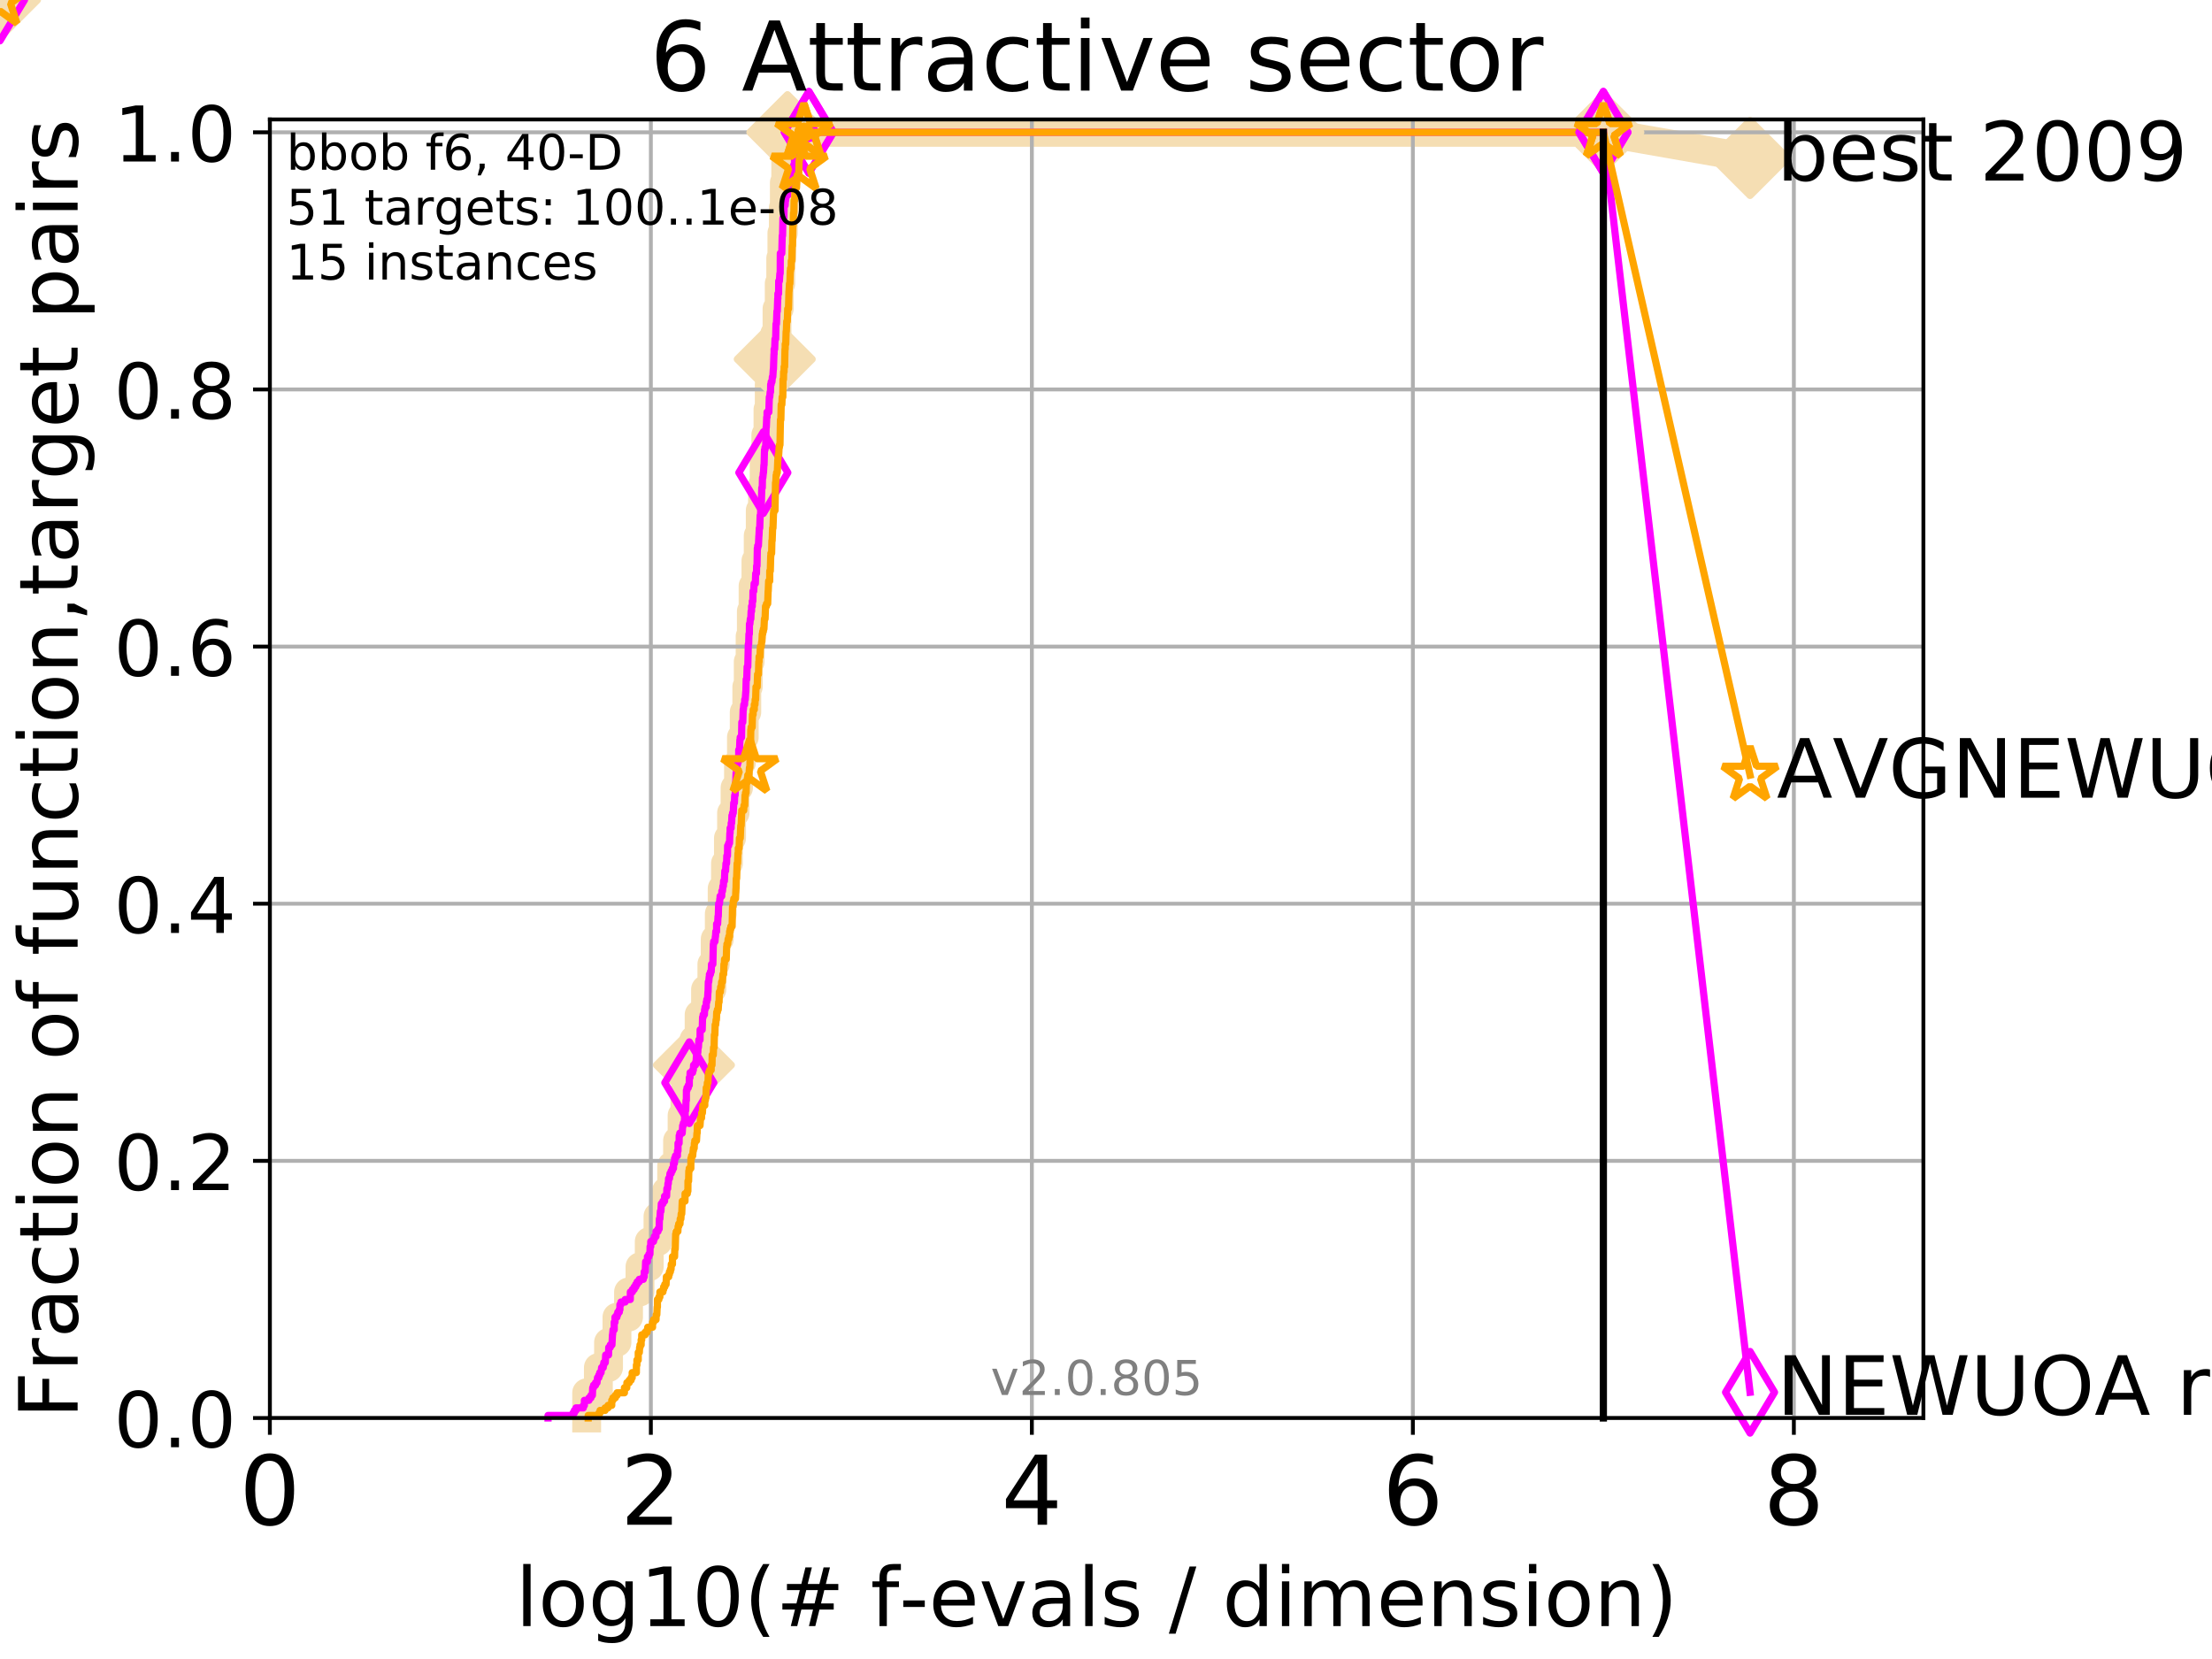 <?xml version="1.0" encoding="utf-8" standalone="no"?>
<!DOCTYPE svg PUBLIC "-//W3C//DTD SVG 1.1//EN"
  "http://www.w3.org/Graphics/SVG/1.1/DTD/svg11.dtd">
<!-- Created with matplotlib (http://matplotlib.org/) -->
<svg height="345pt" version="1.1" viewBox="0 0 460 345" width="460pt" xmlns="http://www.w3.org/2000/svg" xmlns:xlink="http://www.w3.org/1999/xlink">
 <defs>
  <style type="text/css">
*{stroke-linecap:butt;stroke-linejoin:round;}
  </style>
 </defs>
 <g id="figure_1">
  <g id="patch_1">
   <path d="M 0 345.6 
L 460.8 345.6 
L 460.8 0 
L 0 0 
z
" style="fill:#ffffff;"/>
  </g>
  <g id="axes_1">
   <g id="patch_2">
    <path d="M 56.12 294.88 
L 399.984 294.88 
L 399.984 24.84 
L 56.12 24.84 
z
" style="fill:#ffffff;"/>
   </g>
   <g id="line2d_1">
    <path d="M 122.001 294.88 
L 122.001 289.638 
L 124.436 289.638 
L 124.436 284.395 
L 126.548 284.395 
L 126.548 279.153 
L 128.3 279.153 
L 128.3 273.91 
L 130.709 273.91 
L 130.709 268.668 
L 133.088 268.668 
L 133.088 263.425 
L 135.013 263.425 
L 135.013 258.183 
L 136.834 258.183 
L 136.834 252.94 
L 138.599 252.94 
L 138.599 247.698 
L 139.676 247.698 
L 139.676 242.455 
L 140.902 242.455 
L 140.902 237.213 
L 141.845 237.213 
L 141.845 231.97 
L 142.433 231.97 
L 142.433 226.728 
L 143.384 226.728 
L 143.384 221.485 
L 144.305 221.485 
L 144.305 216.243 
L 145.387 216.243 
L 145.387 211 
L 146.724 211 
L 146.724 205.758 
L 148.04 205.758 
L 148.04 200.515 
L 148.736 200.515 
L 148.736 195.273 
L 149.584 195.273 
L 149.584 190.03 
L 150.179 190.03 
L 150.179 184.788 
L 150.87 184.788 
L 150.87 179.546 
L 151.482 179.546 
L 151.482 174.303 
L 152.133 174.303 
L 152.133 169.061 
L 152.859 169.061 
L 152.859 163.818 
L 153.577 163.818 
L 153.577 158.576 
L 154.188 158.576 
L 154.188 153.333 
L 154.768 153.333 
L 154.768 148.091 
L 155.3 148.091 
L 155.3 142.848 
L 155.601 142.848 
L 155.601 137.606 
L 155.99 137.606 
L 155.99 132.363 
L 156.249 132.363 
L 156.249 127.121 
L 156.604 127.121 
L 156.604 121.878 
L 157.201 121.878 
L 157.201 116.636 
L 157.674 116.636 
L 157.674 111.393 
L 158.1 111.393 
L 158.1 106.151 
L 158.567 106.151 
L 158.567 100.908 
L 158.907 100.908 
L 158.907 95.666 
L 159.261 95.666 
L 159.261 90.423 
L 159.705 90.423 
L 159.705 85.181 
L 159.971 85.181 
L 159.971 79.938 
L 160.532 79.938 
L 160.532 74.696 
L 161.111 74.696 
L 161.111 69.453 
L 161.585 69.453 
L 161.585 64.211 
L 162.045 64.211 
L 162.045 58.969 
L 162.359 58.969 
L 162.359 53.726 
L 162.598 53.726 
L 162.598 48.484 
L 162.899 48.484 
L 162.899 43.241 
L 163.108 43.241 
L 163.108 37.999 
L 163.398 37.999 
L 163.398 32.756 
L 163.765 32.756 
L 163.765 27.514 
L 333.43 27.514 
" style="fill:none;stroke:#f5deb3;stroke-linecap:square;stroke-width:6;"/>
   </g>
   <g id="line2d_2">
    <path d="M 0 0 
" style="fill:none;stroke:#f5deb3;stroke-linecap:square;stroke-width:6;"/>
    <defs>
     <path d="M -0 7.778 
L 7.778 0 
L 0 -7.778 
L -7.778 -0 
z
" id="m675aa58002" style="stroke:#f5deb3;stroke-linejoin:miter;stroke-width:1.5;"/>
    </defs>
    <g>
     <use style="fill:#f5deb3;stroke:#f5deb3;stroke-linejoin:miter;stroke-width:1.5;" x="0" xlink:href="#m675aa58002" y="0"/>
    </g>
   </g>
   <g id="line2d_3">
    <path d="M 333.43 27.514 
L 363.934 32.861 
" style="fill:none;stroke:#f5deb3;stroke-linecap:square;stroke-width:6;"/>
    <g>
     <use style="fill:#f5deb3;stroke:#f5deb3;stroke-linejoin:miter;stroke-width:1.5;" x="333.43" xlink:href="#m675aa58002" y="27.514"/>
     <use style="fill:#f5deb3;stroke:#f5deb3;stroke-linejoin:miter;stroke-width:1.5;" x="363.934" xlink:href="#m675aa58002" y="32.861"/>
    </g>
   </g>
   <g id="matplotlib.axis_1">
    <g id="xtick_1">
     <g id="line2d_4">
      <path clip-path="url(#pd1bc0d2898)" d="M 56.12 294.88 
L 56.12 24.84 
" style="fill:none;stroke:#b0b0b0;stroke-linecap:square;stroke-width:0.8;"/>
     </g>
     <g id="line2d_5">
      <defs>
       <path d="M 0 0 
L 0 3.5 
" id="mb72e7ffe34" style="stroke:#000000;stroke-width:0.8;"/>
      </defs>
      <g>
       <use style="stroke:#000000;stroke-width:0.8;" x="56.12" xlink:href="#mb72e7ffe34" y="294.88"/>
      </g>
     </g>
     <g id="text_1">
      <!-- 0 -->
      <defs>
       <path d="M 31.781 66.406 
Q 24.172 66.406 20.328 58.906 
Q 16.5 51.422 16.5 36.375 
Q 16.5 21.391 20.328 13.891 
Q 24.172 6.391 31.781 6.391 
Q 39.453 6.391 43.281 13.891 
Q 47.125 21.391 47.125 36.375 
Q 47.125 51.422 43.281 58.906 
Q 39.453 66.406 31.781 66.406 
z
M 31.781 74.219 
Q 44.047 74.219 50.516 64.516 
Q 56.984 54.828 56.984 36.375 
Q 56.984 17.969 50.516 8.266 
Q 44.047 -1.422 31.781 -1.422 
Q 19.531 -1.422 13.062 8.266 
Q 6.594 17.969 6.594 36.375 
Q 6.594 54.828 13.062 64.516 
Q 19.531 74.219 31.781 74.219 
z
" id="DejaVuSans-30"/>
      </defs>
      <g transform="translate(49.758 317.077)scale(0.2 -0.2)">
       <use xlink:href="#DejaVuSans-30"/>
      </g>
     </g>
    </g>
    <g id="xtick_2">
     <g id="line2d_6">
      <path clip-path="url(#pd1bc0d2898)" d="M 135.351 294.88 
L 135.351 24.84 
" style="fill:none;stroke:#b0b0b0;stroke-linecap:square;stroke-width:0.8;"/>
     </g>
     <g id="line2d_7">
      <g>
       <use style="stroke:#000000;stroke-width:0.8;" x="135.351" xlink:href="#mb72e7ffe34" y="294.88"/>
      </g>
     </g>
     <g id="text_2">
      <!-- 2 -->
      <defs>
       <path d="M 19.188 8.297 
L 53.609 8.297 
L 53.609 0 
L 7.328 0 
L 7.328 8.297 
Q 12.938 14.109 22.625 23.891 
Q 32.328 33.688 34.812 36.531 
Q 39.547 41.844 41.422 45.531 
Q 43.312 49.219 43.312 52.781 
Q 43.312 58.594 39.234 62.25 
Q 35.156 65.922 28.609 65.922 
Q 23.969 65.922 18.812 64.312 
Q 13.672 62.703 7.812 59.422 
L 7.812 69.391 
Q 13.766 71.781 18.938 73 
Q 24.125 74.219 28.422 74.219 
Q 39.75 74.219 46.484 68.547 
Q 53.219 62.891 53.219 53.422 
Q 53.219 48.922 51.531 44.891 
Q 49.859 40.875 45.406 35.406 
Q 44.188 33.984 37.641 27.219 
Q 31.109 20.453 19.188 8.297 
z
" id="DejaVuSans-32"/>
      </defs>
      <g transform="translate(128.989 317.077)scale(0.2 -0.2)">
       <use xlink:href="#DejaVuSans-32"/>
      </g>
     </g>
    </g>
    <g id="xtick_3">
     <g id="line2d_8">
      <path clip-path="url(#pd1bc0d2898)" d="M 214.583 294.88 
L 214.583 24.84 
" style="fill:none;stroke:#b0b0b0;stroke-linecap:square;stroke-width:0.8;"/>
     </g>
     <g id="line2d_9">
      <g>
       <use style="stroke:#000000;stroke-width:0.8;" x="214.583" xlink:href="#mb72e7ffe34" y="294.88"/>
      </g>
     </g>
     <g id="text_3">
      <!-- 4 -->
      <defs>
       <path d="M 37.797 64.312 
L 12.891 25.391 
L 37.797 25.391 
z
M 35.203 72.906 
L 47.609 72.906 
L 47.609 25.391 
L 58.016 25.391 
L 58.016 17.188 
L 47.609 17.188 
L 47.609 0 
L 37.797 0 
L 37.797 17.188 
L 4.891 17.188 
L 4.891 26.703 
z
" id="DejaVuSans-34"/>
      </defs>
      <g transform="translate(208.22 317.077)scale(0.2 -0.2)">
       <use xlink:href="#DejaVuSans-34"/>
      </g>
     </g>
    </g>
    <g id="xtick_4">
     <g id="line2d_10">
      <path clip-path="url(#pd1bc0d2898)" d="M 293.814 294.88 
L 293.814 24.84 
" style="fill:none;stroke:#b0b0b0;stroke-linecap:square;stroke-width:0.8;"/>
     </g>
     <g id="line2d_11">
      <g>
       <use style="stroke:#000000;stroke-width:0.8;" x="293.814" xlink:href="#mb72e7ffe34" y="294.88"/>
      </g>
     </g>
     <g id="text_4">
      <!-- 6 -->
      <defs>
       <path d="M 33.016 40.375 
Q 26.375 40.375 22.484 35.828 
Q 18.609 31.297 18.609 23.391 
Q 18.609 15.531 22.484 10.953 
Q 26.375 6.391 33.016 6.391 
Q 39.656 6.391 43.531 10.953 
Q 47.406 15.531 47.406 23.391 
Q 47.406 31.297 43.531 35.828 
Q 39.656 40.375 33.016 40.375 
z
M 52.594 71.297 
L 52.594 62.312 
Q 48.875 64.062 45.094 64.984 
Q 41.312 65.922 37.594 65.922 
Q 27.828 65.922 22.672 59.328 
Q 17.531 52.734 16.797 39.406 
Q 19.672 43.656 24.016 45.922 
Q 28.375 48.188 33.594 48.188 
Q 44.578 48.188 50.953 41.516 
Q 57.328 34.859 57.328 23.391 
Q 57.328 12.156 50.688 5.359 
Q 44.047 -1.422 33.016 -1.422 
Q 20.359 -1.422 13.672 8.266 
Q 6.984 17.969 6.984 36.375 
Q 6.984 53.656 15.188 63.938 
Q 23.391 74.219 37.203 74.219 
Q 40.922 74.219 44.703 73.484 
Q 48.484 72.75 52.594 71.297 
z
" id="DejaVuSans-36"/>
      </defs>
      <g transform="translate(287.452 317.077)scale(0.2 -0.2)">
       <use xlink:href="#DejaVuSans-36"/>
      </g>
     </g>
    </g>
    <g id="xtick_5">
     <g id="line2d_12">
      <path clip-path="url(#pd1bc0d2898)" d="M 373.045 294.88 
L 373.045 24.84 
" style="fill:none;stroke:#b0b0b0;stroke-linecap:square;stroke-width:0.8;"/>
     </g>
     <g id="line2d_13">
      <g>
       <use style="stroke:#000000;stroke-width:0.8;" x="373.045" xlink:href="#mb72e7ffe34" y="294.88"/>
      </g>
     </g>
     <g id="text_5">
      <!-- 8 -->
      <defs>
       <path d="M 31.781 34.625 
Q 24.75 34.625 20.719 30.859 
Q 16.703 27.094 16.703 20.516 
Q 16.703 13.922 20.719 10.156 
Q 24.75 6.391 31.781 6.391 
Q 38.812 6.391 42.859 10.172 
Q 46.922 13.969 46.922 20.516 
Q 46.922 27.094 42.891 30.859 
Q 38.875 34.625 31.781 34.625 
z
M 21.922 38.812 
Q 15.578 40.375 12.031 44.719 
Q 8.5 49.078 8.5 55.328 
Q 8.5 64.062 14.719 69.141 
Q 20.953 74.219 31.781 74.219 
Q 42.672 74.219 48.875 69.141 
Q 55.078 64.062 55.078 55.328 
Q 55.078 49.078 51.531 44.719 
Q 48 40.375 41.703 38.812 
Q 48.828 37.156 52.797 32.312 
Q 56.781 27.484 56.781 20.516 
Q 56.781 9.906 50.312 4.234 
Q 43.844 -1.422 31.781 -1.422 
Q 19.734 -1.422 13.25 4.234 
Q 6.781 9.906 6.781 20.516 
Q 6.781 27.484 10.781 32.312 
Q 14.797 37.156 21.922 38.812 
z
M 18.312 54.391 
Q 18.312 48.734 21.844 45.562 
Q 25.391 42.391 31.781 42.391 
Q 38.141 42.391 41.719 45.562 
Q 45.312 48.734 45.312 54.391 
Q 45.312 60.062 41.719 63.234 
Q 38.141 66.406 31.781 66.406 
Q 25.391 66.406 21.844 63.234 
Q 18.312 60.062 18.312 54.391 
z
" id="DejaVuSans-38"/>
      </defs>
      <g transform="translate(366.683 317.077)scale(0.2 -0.2)">
       <use xlink:href="#DejaVuSans-38"/>
      </g>
     </g>
    </g>
    <g id="text_6">
     <!-- log10(# f-evals / dimension) -->
     <defs>
      <path d="M 9.422 75.984 
L 18.406 75.984 
L 18.406 0 
L 9.422 0 
z
" id="DejaVuSans-6c"/>
      <path d="M 30.609 48.391 
Q 23.391 48.391 19.188 42.75 
Q 14.984 37.109 14.984 27.297 
Q 14.984 17.484 19.156 11.844 
Q 23.344 6.203 30.609 6.203 
Q 37.797 6.203 41.984 11.859 
Q 46.188 17.531 46.188 27.297 
Q 46.188 37.016 41.984 42.703 
Q 37.797 48.391 30.609 48.391 
z
M 30.609 56 
Q 42.328 56 49.016 48.375 
Q 55.719 40.766 55.719 27.297 
Q 55.719 13.875 49.016 6.219 
Q 42.328 -1.422 30.609 -1.422 
Q 18.844 -1.422 12.172 6.219 
Q 5.516 13.875 5.516 27.297 
Q 5.516 40.766 12.172 48.375 
Q 18.844 56 30.609 56 
z
" id="DejaVuSans-6f"/>
      <path d="M 45.406 27.984 
Q 45.406 37.75 41.375 43.109 
Q 37.359 48.484 30.078 48.484 
Q 22.859 48.484 18.828 43.109 
Q 14.797 37.75 14.797 27.984 
Q 14.797 18.266 18.828 12.891 
Q 22.859 7.516 30.078 7.516 
Q 37.359 7.516 41.375 12.891 
Q 45.406 18.266 45.406 27.984 
z
M 54.391 6.781 
Q 54.391 -7.172 48.188 -13.984 
Q 42 -20.797 29.203 -20.797 
Q 24.469 -20.797 20.266 -20.094 
Q 16.062 -19.391 12.109 -17.922 
L 12.109 -9.188 
Q 16.062 -11.328 19.922 -12.344 
Q 23.781 -13.375 27.781 -13.375 
Q 36.625 -13.375 41.016 -8.766 
Q 45.406 -4.156 45.406 5.172 
L 45.406 9.625 
Q 42.625 4.781 38.281 2.391 
Q 33.938 0 27.875 0 
Q 17.828 0 11.672 7.656 
Q 5.516 15.328 5.516 27.984 
Q 5.516 40.672 11.672 48.328 
Q 17.828 56 27.875 56 
Q 33.938 56 38.281 53.609 
Q 42.625 51.219 45.406 46.391 
L 45.406 54.688 
L 54.391 54.688 
z
" id="DejaVuSans-67"/>
      <path d="M 12.406 8.297 
L 28.516 8.297 
L 28.516 63.922 
L 10.984 60.406 
L 10.984 69.391 
L 28.422 72.906 
L 38.281 72.906 
L 38.281 8.297 
L 54.391 8.297 
L 54.391 0 
L 12.406 0 
z
" id="DejaVuSans-31"/>
      <path d="M 31 75.875 
Q 24.469 64.656 21.281 53.656 
Q 18.109 42.672 18.109 31.391 
Q 18.109 20.125 21.312 9.062 
Q 24.516 -2 31 -13.188 
L 23.188 -13.188 
Q 15.875 -1.703 12.234 9.375 
Q 8.594 20.453 8.594 31.391 
Q 8.594 42.281 12.203 53.312 
Q 15.828 64.359 23.188 75.875 
z
" id="DejaVuSans-28"/>
      <path d="M 51.125 44 
L 36.922 44 
L 32.812 27.688 
L 47.125 27.688 
z
M 43.797 71.781 
L 38.719 51.516 
L 52.984 51.516 
L 58.109 71.781 
L 65.922 71.781 
L 60.891 51.516 
L 76.125 51.516 
L 76.125 44 
L 58.984 44 
L 54.984 27.688 
L 70.516 27.688 
L 70.516 20.219 
L 53.078 20.219 
L 48 0 
L 40.188 0 
L 45.219 20.219 
L 30.906 20.219 
L 25.875 0 
L 18.016 0 
L 23.094 20.219 
L 7.719 20.219 
L 7.719 27.688 
L 24.906 27.688 
L 29 44 
L 13.281 44 
L 13.281 51.516 
L 30.906 51.516 
L 35.891 71.781 
z
" id="DejaVuSans-23"/>
      <path id="DejaVuSans-20"/>
      <path d="M 37.109 75.984 
L 37.109 68.5 
L 28.516 68.5 
Q 23.688 68.5 21.797 66.547 
Q 19.922 64.594 19.922 59.516 
L 19.922 54.688 
L 34.719 54.688 
L 34.719 47.703 
L 19.922 47.703 
L 19.922 0 
L 10.891 0 
L 10.891 47.703 
L 2.297 47.703 
L 2.297 54.688 
L 10.891 54.688 
L 10.891 58.5 
Q 10.891 67.625 15.141 71.797 
Q 19.391 75.984 28.609 75.984 
z
" id="DejaVuSans-66"/>
      <path d="M 4.891 31.391 
L 31.203 31.391 
L 31.203 23.391 
L 4.891 23.391 
z
" id="DejaVuSans-2d"/>
      <path d="M 56.203 29.594 
L 56.203 25.203 
L 14.891 25.203 
Q 15.484 15.922 20.484 11.062 
Q 25.484 6.203 34.422 6.203 
Q 39.594 6.203 44.453 7.469 
Q 49.312 8.734 54.109 11.281 
L 54.109 2.781 
Q 49.266 0.734 44.188 -0.344 
Q 39.109 -1.422 33.891 -1.422 
Q 20.797 -1.422 13.156 6.188 
Q 5.516 13.812 5.516 26.812 
Q 5.516 40.234 12.766 48.109 
Q 20.016 56 32.328 56 
Q 43.359 56 49.781 48.891 
Q 56.203 41.797 56.203 29.594 
z
M 47.219 32.234 
Q 47.125 39.594 43.094 43.984 
Q 39.062 48.391 32.422 48.391 
Q 24.906 48.391 20.391 44.141 
Q 15.875 39.891 15.188 32.172 
z
" id="DejaVuSans-65"/>
      <path d="M 2.984 54.688 
L 12.5 54.688 
L 29.594 8.797 
L 46.688 54.688 
L 56.203 54.688 
L 35.688 0 
L 23.484 0 
z
" id="DejaVuSans-76"/>
      <path d="M 34.281 27.484 
Q 23.391 27.484 19.188 25 
Q 14.984 22.516 14.984 16.5 
Q 14.984 11.719 18.141 8.906 
Q 21.297 6.109 26.703 6.109 
Q 34.188 6.109 38.703 11.406 
Q 43.219 16.703 43.219 25.484 
L 43.219 27.484 
z
M 52.203 31.203 
L 52.203 0 
L 43.219 0 
L 43.219 8.297 
Q 40.141 3.328 35.547 0.953 
Q 30.953 -1.422 24.312 -1.422 
Q 15.922 -1.422 10.953 3.297 
Q 6 8.016 6 15.922 
Q 6 25.141 12.172 29.828 
Q 18.359 34.516 30.609 34.516 
L 43.219 34.516 
L 43.219 35.406 
Q 43.219 41.609 39.141 45 
Q 35.062 48.391 27.688 48.391 
Q 23 48.391 18.547 47.266 
Q 14.109 46.141 10.016 43.891 
L 10.016 52.203 
Q 14.938 54.109 19.578 55.047 
Q 24.219 56 28.609 56 
Q 40.484 56 46.344 49.844 
Q 52.203 43.703 52.203 31.203 
z
" id="DejaVuSans-61"/>
      <path d="M 44.281 53.078 
L 44.281 44.578 
Q 40.484 46.531 36.375 47.5 
Q 32.281 48.484 27.875 48.484 
Q 21.188 48.484 17.844 46.438 
Q 14.5 44.391 14.5 40.281 
Q 14.5 37.156 16.891 35.375 
Q 19.281 33.594 26.516 31.984 
L 29.594 31.297 
Q 39.156 29.25 43.188 25.516 
Q 47.219 21.781 47.219 15.094 
Q 47.219 7.469 41.188 3.016 
Q 35.156 -1.422 24.609 -1.422 
Q 20.219 -1.422 15.453 -0.562 
Q 10.688 0.297 5.422 2 
L 5.422 11.281 
Q 10.406 8.688 15.234 7.391 
Q 20.062 6.109 24.812 6.109 
Q 31.156 6.109 34.562 8.281 
Q 37.984 10.453 37.984 14.406 
Q 37.984 18.062 35.516 20.016 
Q 33.062 21.969 24.703 23.781 
L 21.578 24.516 
Q 13.234 26.266 9.516 29.906 
Q 5.812 33.547 5.812 39.891 
Q 5.812 47.609 11.281 51.797 
Q 16.75 56 26.812 56 
Q 31.781 56 36.172 55.266 
Q 40.578 54.547 44.281 53.078 
z
" id="DejaVuSans-73"/>
      <path d="M 25.391 72.906 
L 33.688 72.906 
L 8.297 -9.281 
L 0 -9.281 
z
" id="DejaVuSans-2f"/>
      <path d="M 45.406 46.391 
L 45.406 75.984 
L 54.391 75.984 
L 54.391 0 
L 45.406 0 
L 45.406 8.203 
Q 42.578 3.328 38.25 0.953 
Q 33.938 -1.422 27.875 -1.422 
Q 17.969 -1.422 11.734 6.484 
Q 5.516 14.406 5.516 27.297 
Q 5.516 40.188 11.734 48.094 
Q 17.969 56 27.875 56 
Q 33.938 56 38.25 53.625 
Q 42.578 51.266 45.406 46.391 
z
M 14.797 27.297 
Q 14.797 17.391 18.875 11.75 
Q 22.953 6.109 30.078 6.109 
Q 37.203 6.109 41.297 11.75 
Q 45.406 17.391 45.406 27.297 
Q 45.406 37.203 41.297 42.844 
Q 37.203 48.484 30.078 48.484 
Q 22.953 48.484 18.875 42.844 
Q 14.797 37.203 14.797 27.297 
z
" id="DejaVuSans-64"/>
      <path d="M 9.422 54.688 
L 18.406 54.688 
L 18.406 0 
L 9.422 0 
z
M 9.422 75.984 
L 18.406 75.984 
L 18.406 64.594 
L 9.422 64.594 
z
" id="DejaVuSans-69"/>
      <path d="M 52 44.188 
Q 55.375 50.25 60.062 53.125 
Q 64.75 56 71.094 56 
Q 79.641 56 84.281 50.016 
Q 88.922 44.047 88.922 33.016 
L 88.922 0 
L 79.891 0 
L 79.891 32.719 
Q 79.891 40.578 77.094 44.375 
Q 74.312 48.188 68.609 48.188 
Q 61.625 48.188 57.562 43.547 
Q 53.516 38.922 53.516 30.906 
L 53.516 0 
L 44.484 0 
L 44.484 32.719 
Q 44.484 40.625 41.703 44.406 
Q 38.922 48.188 33.109 48.188 
Q 26.219 48.188 22.156 43.531 
Q 18.109 38.875 18.109 30.906 
L 18.109 0 
L 9.078 0 
L 9.078 54.688 
L 18.109 54.688 
L 18.109 46.188 
Q 21.188 51.219 25.484 53.609 
Q 29.781 56 35.688 56 
Q 41.656 56 45.828 52.969 
Q 50 49.953 52 44.188 
z
" id="DejaVuSans-6d"/>
      <path d="M 54.891 33.016 
L 54.891 0 
L 45.906 0 
L 45.906 32.719 
Q 45.906 40.484 42.875 44.328 
Q 39.844 48.188 33.797 48.188 
Q 26.516 48.188 22.312 43.547 
Q 18.109 38.922 18.109 30.906 
L 18.109 0 
L 9.078 0 
L 9.078 54.688 
L 18.109 54.688 
L 18.109 46.188 
Q 21.344 51.125 25.703 53.562 
Q 30.078 56 35.797 56 
Q 45.219 56 50.047 50.172 
Q 54.891 44.344 54.891 33.016 
z
" id="DejaVuSans-6e"/>
      <path d="M 8.016 75.875 
L 15.828 75.875 
Q 23.141 64.359 26.781 53.312 
Q 30.422 42.281 30.422 31.391 
Q 30.422 20.453 26.781 9.375 
Q 23.141 -1.703 15.828 -13.188 
L 8.016 -13.188 
Q 14.5 -2 17.703 9.062 
Q 20.906 20.125 20.906 31.391 
Q 20.906 42.672 17.703 53.656 
Q 14.5 64.656 8.016 75.875 
z
" id="DejaVuSans-29"/>
     </defs>
     <g transform="translate(107.211 338.154)scale(0.17 -0.17)">
      <use xlink:href="#DejaVuSans-6c"/>
      <use x="27.783" xlink:href="#DejaVuSans-6f"/>
      <use x="88.965" xlink:href="#DejaVuSans-67"/>
      <use x="152.441" xlink:href="#DejaVuSans-31"/>
      <use x="216.064" xlink:href="#DejaVuSans-30"/>
      <use x="279.688" xlink:href="#DejaVuSans-28"/>
      <use x="318.701" xlink:href="#DejaVuSans-23"/>
      <use x="402.49" xlink:href="#DejaVuSans-20"/>
      <use x="434.277" xlink:href="#DejaVuSans-66"/>
      <use x="469.404" xlink:href="#DejaVuSans-2d"/>
      <use x="505.488" xlink:href="#DejaVuSans-65"/>
      <use x="567.012" xlink:href="#DejaVuSans-76"/>
      <use x="626.191" xlink:href="#DejaVuSans-61"/>
      <use x="687.471" xlink:href="#DejaVuSans-6c"/>
      <use x="715.254" xlink:href="#DejaVuSans-73"/>
      <use x="767.354" xlink:href="#DejaVuSans-20"/>
      <use x="799.141" xlink:href="#DejaVuSans-2f"/>
      <use x="832.832" xlink:href="#DejaVuSans-20"/>
      <use x="864.619" xlink:href="#DejaVuSans-64"/>
      <use x="928.096" xlink:href="#DejaVuSans-69"/>
      <use x="955.879" xlink:href="#DejaVuSans-6d"/>
      <use x="1053.291" xlink:href="#DejaVuSans-65"/>
      <use x="1114.814" xlink:href="#DejaVuSans-6e"/>
      <use x="1178.193" xlink:href="#DejaVuSans-73"/>
      <use x="1230.293" xlink:href="#DejaVuSans-69"/>
      <use x="1258.076" xlink:href="#DejaVuSans-6f"/>
      <use x="1319.258" xlink:href="#DejaVuSans-6e"/>
      <use x="1382.637" xlink:href="#DejaVuSans-29"/>
     </g>
    </g>
   </g>
   <g id="matplotlib.axis_2">
    <g id="ytick_1">
     <g id="line2d_14">
      <path clip-path="url(#pd1bc0d2898)" d="M 56.12 294.88 
L 399.984 294.88 
" style="fill:none;stroke:#b0b0b0;stroke-linecap:square;stroke-width:0.8;"/>
     </g>
     <g id="line2d_15">
      <defs>
       <path d="M 0 0 
L -3.5 0 
" id="m9e861da17d" style="stroke:#000000;stroke-width:0.8;"/>
      </defs>
      <g>
       <use style="stroke:#000000;stroke-width:0.8;" x="56.12" xlink:href="#m9e861da17d" y="294.88"/>
      </g>
     </g>
     <g id="text_7">
      <!-- 0.0 -->
      <defs>
       <path d="M 10.688 12.406 
L 21 12.406 
L 21 0 
L 10.688 0 
z
" id="DejaVuSans-2e"/>
      </defs>
      <g transform="translate(23.675 300.959)scale(0.16 -0.16)">
       <use xlink:href="#DejaVuSans-30"/>
       <use x="63.623" xlink:href="#DejaVuSans-2e"/>
       <use x="95.41" xlink:href="#DejaVuSans-30"/>
      </g>
     </g>
    </g>
    <g id="ytick_2">
     <g id="line2d_16">
      <path clip-path="url(#pd1bc0d2898)" d="M 56.12 241.407 
L 399.984 241.407 
" style="fill:none;stroke:#b0b0b0;stroke-linecap:square;stroke-width:0.8;"/>
     </g>
     <g id="line2d_17">
      <g>
       <use style="stroke:#000000;stroke-width:0.8;" x="56.12" xlink:href="#m9e861da17d" y="241.407"/>
      </g>
     </g>
     <g id="text_8">
      <!-- 0.2 -->
      <g transform="translate(23.675 247.485)scale(0.16 -0.16)">
       <use xlink:href="#DejaVuSans-30"/>
       <use x="63.623" xlink:href="#DejaVuSans-2e"/>
       <use x="95.41" xlink:href="#DejaVuSans-32"/>
      </g>
     </g>
    </g>
    <g id="ytick_3">
     <g id="line2d_18">
      <path clip-path="url(#pd1bc0d2898)" d="M 56.12 187.933 
L 399.984 187.933 
" style="fill:none;stroke:#b0b0b0;stroke-linecap:square;stroke-width:0.8;"/>
     </g>
     <g id="line2d_19">
      <g>
       <use style="stroke:#000000;stroke-width:0.8;" x="56.12" xlink:href="#m9e861da17d" y="187.933"/>
      </g>
     </g>
     <g id="text_9">
      <!-- 0.4 -->
      <g transform="translate(23.675 194.012)scale(0.16 -0.16)">
       <use xlink:href="#DejaVuSans-30"/>
       <use x="63.623" xlink:href="#DejaVuSans-2e"/>
       <use x="95.41" xlink:href="#DejaVuSans-34"/>
      </g>
     </g>
    </g>
    <g id="ytick_4">
     <g id="line2d_20">
      <path clip-path="url(#pd1bc0d2898)" d="M 56.12 134.46 
L 399.984 134.46 
" style="fill:none;stroke:#b0b0b0;stroke-linecap:square;stroke-width:0.8;"/>
     </g>
     <g id="line2d_21">
      <g>
       <use style="stroke:#000000;stroke-width:0.8;" x="56.12" xlink:href="#m9e861da17d" y="134.46"/>
      </g>
     </g>
     <g id="text_10">
      <!-- 0.6 -->
      <g transform="translate(23.675 140.539)scale(0.16 -0.16)">
       <use xlink:href="#DejaVuSans-30"/>
       <use x="63.623" xlink:href="#DejaVuSans-2e"/>
       <use x="95.41" xlink:href="#DejaVuSans-36"/>
      </g>
     </g>
    </g>
    <g id="ytick_5">
     <g id="line2d_22">
      <path clip-path="url(#pd1bc0d2898)" d="M 56.12 80.987 
L 399.984 80.987 
" style="fill:none;stroke:#b0b0b0;stroke-linecap:square;stroke-width:0.8;"/>
     </g>
     <g id="line2d_23">
      <g>
       <use style="stroke:#000000;stroke-width:0.8;" x="56.12" xlink:href="#m9e861da17d" y="80.987"/>
      </g>
     </g>
     <g id="text_11">
      <!-- 0.8 -->
      <g transform="translate(23.675 87.066)scale(0.16 -0.16)">
       <use xlink:href="#DejaVuSans-30"/>
       <use x="63.623" xlink:href="#DejaVuSans-2e"/>
       <use x="95.41" xlink:href="#DejaVuSans-38"/>
      </g>
     </g>
    </g>
    <g id="ytick_6">
     <g id="line2d_24">
      <path clip-path="url(#pd1bc0d2898)" d="M 56.12 27.514 
L 399.984 27.514 
" style="fill:none;stroke:#b0b0b0;stroke-linecap:square;stroke-width:0.8;"/>
     </g>
     <g id="line2d_25">
      <g>
       <use style="stroke:#000000;stroke-width:0.8;" x="56.12" xlink:href="#m9e861da17d" y="27.514"/>
      </g>
     </g>
     <g id="text_12">
      <!-- 1.0 -->
      <g transform="translate(23.675 33.592)scale(0.16 -0.16)">
       <use xlink:href="#DejaVuSans-31"/>
       <use x="63.623" xlink:href="#DejaVuSans-2e"/>
       <use x="95.41" xlink:href="#DejaVuSans-30"/>
      </g>
     </g>
    </g>
    <g id="text_13">
     <!-- Fraction of function,target pairs -->
     <defs>
      <path d="M 9.812 72.906 
L 51.703 72.906 
L 51.703 64.594 
L 19.672 64.594 
L 19.672 43.109 
L 48.578 43.109 
L 48.578 34.812 
L 19.672 34.812 
L 19.672 0 
L 9.812 0 
z
" id="DejaVuSans-46"/>
      <path d="M 41.109 46.297 
Q 39.594 47.172 37.812 47.578 
Q 36.031 48 33.891 48 
Q 26.266 48 22.188 43.047 
Q 18.109 38.094 18.109 28.812 
L 18.109 0 
L 9.078 0 
L 9.078 54.688 
L 18.109 54.688 
L 18.109 46.188 
Q 20.953 51.172 25.484 53.578 
Q 30.031 56 36.531 56 
Q 37.453 56 38.578 55.875 
Q 39.703 55.766 41.062 55.516 
z
" id="DejaVuSans-72"/>
      <path d="M 48.781 52.594 
L 48.781 44.188 
Q 44.969 46.297 41.141 47.344 
Q 37.312 48.391 33.406 48.391 
Q 24.656 48.391 19.812 42.844 
Q 14.984 37.312 14.984 27.297 
Q 14.984 17.281 19.812 11.734 
Q 24.656 6.203 33.406 6.203 
Q 37.312 6.203 41.141 7.25 
Q 44.969 8.297 48.781 10.406 
L 48.781 2.094 
Q 45.016 0.344 40.984 -0.531 
Q 36.969 -1.422 32.422 -1.422 
Q 20.062 -1.422 12.781 6.344 
Q 5.516 14.109 5.516 27.297 
Q 5.516 40.672 12.859 48.328 
Q 20.219 56 33.016 56 
Q 37.156 56 41.109 55.141 
Q 45.062 54.297 48.781 52.594 
z
" id="DejaVuSans-63"/>
      <path d="M 18.312 70.219 
L 18.312 54.688 
L 36.812 54.688 
L 36.812 47.703 
L 18.312 47.703 
L 18.312 18.016 
Q 18.312 11.328 20.141 9.422 
Q 21.969 7.516 27.594 7.516 
L 36.812 7.516 
L 36.812 0 
L 27.594 0 
Q 17.188 0 13.234 3.875 
Q 9.281 7.766 9.281 18.016 
L 9.281 47.703 
L 2.688 47.703 
L 2.688 54.688 
L 9.281 54.688 
L 9.281 70.219 
z
" id="DejaVuSans-74"/>
      <path d="M 8.5 21.578 
L 8.5 54.688 
L 17.484 54.688 
L 17.484 21.922 
Q 17.484 14.156 20.5 10.266 
Q 23.531 6.391 29.594 6.391 
Q 36.859 6.391 41.078 11.031 
Q 45.312 15.672 45.312 23.688 
L 45.312 54.688 
L 54.297 54.688 
L 54.297 0 
L 45.312 0 
L 45.312 8.406 
Q 42.047 3.422 37.719 1 
Q 33.406 -1.422 27.688 -1.422 
Q 18.266 -1.422 13.375 4.438 
Q 8.5 10.297 8.5 21.578 
z
M 31.109 56 
z
" id="DejaVuSans-75"/>
      <path d="M 11.719 12.406 
L 22.016 12.406 
L 22.016 4 
L 14.016 -11.625 
L 7.719 -11.625 
L 11.719 4 
z
" id="DejaVuSans-2c"/>
      <path d="M 18.109 8.203 
L 18.109 -20.797 
L 9.078 -20.797 
L 9.078 54.688 
L 18.109 54.688 
L 18.109 46.391 
Q 20.953 51.266 25.266 53.625 
Q 29.594 56 35.594 56 
Q 45.562 56 51.781 48.094 
Q 58.016 40.188 58.016 27.297 
Q 58.016 14.406 51.781 6.484 
Q 45.562 -1.422 35.594 -1.422 
Q 29.594 -1.422 25.266 0.953 
Q 20.953 3.328 18.109 8.203 
z
M 48.688 27.297 
Q 48.688 37.203 44.609 42.844 
Q 40.531 48.484 33.406 48.484 
Q 26.266 48.484 22.188 42.844 
Q 18.109 37.203 18.109 27.297 
Q 18.109 17.391 22.188 11.75 
Q 26.266 6.109 33.406 6.109 
Q 40.531 6.109 44.609 11.75 
Q 48.688 17.391 48.688 27.297 
z
" id="DejaVuSans-70"/>
     </defs>
     <g transform="translate(16.14 294.999)rotate(-90)scale(0.17 -0.17)">
      <use xlink:href="#DejaVuSans-46"/>
      <use x="57.41" xlink:href="#DejaVuSans-72"/>
      <use x="98.523" xlink:href="#DejaVuSans-61"/>
      <use x="159.803" xlink:href="#DejaVuSans-63"/>
      <use x="214.783" xlink:href="#DejaVuSans-74"/>
      <use x="253.992" xlink:href="#DejaVuSans-69"/>
      <use x="281.775" xlink:href="#DejaVuSans-6f"/>
      <use x="342.957" xlink:href="#DejaVuSans-6e"/>
      <use x="406.336" xlink:href="#DejaVuSans-20"/>
      <use x="438.123" xlink:href="#DejaVuSans-6f"/>
      <use x="499.305" xlink:href="#DejaVuSans-66"/>
      <use x="534.51" xlink:href="#DejaVuSans-20"/>
      <use x="566.297" xlink:href="#DejaVuSans-66"/>
      <use x="601.502" xlink:href="#DejaVuSans-75"/>
      <use x="664.881" xlink:href="#DejaVuSans-6e"/>
      <use x="728.26" xlink:href="#DejaVuSans-63"/>
      <use x="783.24" xlink:href="#DejaVuSans-74"/>
      <use x="822.449" xlink:href="#DejaVuSans-69"/>
      <use x="850.232" xlink:href="#DejaVuSans-6f"/>
      <use x="911.414" xlink:href="#DejaVuSans-6e"/>
      <use x="974.793" xlink:href="#DejaVuSans-2c"/>
      <use x="1006.58" xlink:href="#DejaVuSans-74"/>
      <use x="1045.789" xlink:href="#DejaVuSans-61"/>
      <use x="1107.068" xlink:href="#DejaVuSans-72"/>
      <use x="1148.166" xlink:href="#DejaVuSans-67"/>
      <use x="1211.643" xlink:href="#DejaVuSans-65"/>
      <use x="1273.166" xlink:href="#DejaVuSans-74"/>
      <use x="1312.375" xlink:href="#DejaVuSans-20"/>
      <use x="1344.162" xlink:href="#DejaVuSans-70"/>
      <use x="1407.639" xlink:href="#DejaVuSans-61"/>
      <use x="1468.918" xlink:href="#DejaVuSans-69"/>
      <use x="1496.701" xlink:href="#DejaVuSans-72"/>
      <use x="1537.814" xlink:href="#DejaVuSans-73"/>
     </g>
    </g>
   </g>
   <g id="line2d_26">
    <defs>
     <path d="M 0 1.5 
C 0.398 1.5 0.779 1.342 1.061 1.061 
C 1.342 0.779 1.5 0.398 1.5 0 
C 1.5 -0.398 1.342 -0.779 1.061 -1.061 
C 0.779 -1.342 0.398 -1.5 0 -1.5 
C -0.398 -1.5 -0.779 -1.342 -1.061 -1.061 
C -1.342 -0.779 -1.5 -0.398 -1.5 0 
C -1.5 0.398 -1.342 0.779 -1.061 1.061 
C -0.779 1.342 -0.398 1.5 0 1.5 
z
" id="mff97048cfa" style="stroke:#f5deb3;"/>
    </defs>
    <g>
     <use style="fill:#f5deb3;stroke:#f5deb3;" x="163.765" xlink:href="#mff97048cfa" y="27.514"/>
     <use style="fill:#f5deb3;stroke:#f5deb3;" x="163.765" xlink:href="#mff97048cfa" y="27.514"/>
    </g>
   </g>
   <g id="line2d_27">
    <g>
     <use style="fill:#f5deb3;stroke:#f5deb3;stroke-linejoin:miter;stroke-width:1.5;" x="144.305" xlink:href="#m675aa58002" y="221.485"/>
     <use style="fill:#f5deb3;stroke:#f5deb3;stroke-linejoin:miter;stroke-width:1.5;" x="161.111" xlink:href="#m675aa58002" y="74.696"/>
     <use style="fill:#f5deb3;stroke:#f5deb3;stroke-linejoin:miter;stroke-width:1.5;" x="163.765" xlink:href="#m675aa58002" y="27.514"/>
     <use style="fill:#f5deb3;stroke:#f5deb3;stroke-linejoin:miter;stroke-width:1.5;" x="163.765" xlink:href="#m675aa58002" y="27.514"/>
     <use style="fill:#f5deb3;stroke:#f5deb3;stroke-linejoin:miter;stroke-width:1.5;" x="333.43" xlink:href="#m675aa58002" y="27.514"/>
    </g>
   </g>
   <g id="line2d_28">
    <defs>
     <path d="M 0 1.5 
C 0.398 1.5 0.779 1.342 1.061 1.061 
C 1.342 0.779 1.5 0.398 1.5 0 
C 1.5 -0.398 1.342 -0.779 1.061 -1.061 
C 0.779 -1.342 0.398 -1.5 0 -1.5 
C -0.398 -1.5 -0.779 -1.342 -1.061 -1.061 
C -1.342 -0.779 -1.5 -0.398 -1.5 0 
C -1.5 0.398 -1.342 0.779 -1.061 1.061 
C -0.779 1.342 -0.398 1.5 0 1.5 
z
" id="m22f1d7d220" style="stroke:#ff00ff;"/>
    </defs>
    <g>
     <use style="fill:#ff00ff;stroke:#ff00ff;" x="168.212" xlink:href="#m22f1d7d220" y="27.514"/>
     <use style="fill:#ff00ff;stroke:#ff00ff;" x="168.212" xlink:href="#m22f1d7d220" y="27.514"/>
    </g>
   </g>
   <g id="line2d_29">
    <path d="M 113.965 294.88 
L 113.965 294.356 
L 119.162 294.356 
L 119.162 293.832 
L 119.446 293.832 
L 119.446 293.307 
L 119.779 293.307 
L 119.779 292.783 
L 121.305 292.783 
L 121.305 292.259 
L 121.527 292.259 
L 121.527 291.21 
L 122.489 291.21 
L 122.489 290.686 
L 122.893 290.686 
L 122.893 290.162 
L 123.192 290.162 
L 123.253 288.589 
L 123.426 288.589 
L 123.426 288.065 
L 123.842 288.065 
L 123.842 287.541 
L 124.15 287.541 
L 124.257 286.492 
L 124.525 286.492 
L 124.525 285.968 
L 124.726 285.968 
L 124.726 285.444 
L 124.995 285.444 
L 125.105 284.395 
L 125.452 284.395 
L 125.452 283.871 
L 125.567 283.871 
L 125.567 283.347 
L 125.875 283.347 
L 125.957 281.774 
L 126.548 281.774 
L 126.591 280.201 
L 126.91 280.201 
L 126.91 279.677 
L 127.258 279.677 
L 127.368 277.58 
L 127.388 277.58 
L 127.491 276.531 
L 127.727 276.531 
L 127.727 274.959 
L 127.893 274.959 
L 127.893 273.91 
L 128.293 273.91 
L 128.293 273.386 
L 128.474 273.386 
L 128.474 272.862 
L 128.792 272.862 
L 128.792 272.337 
L 128.917 272.337 
L 128.917 271.289 
L 129.129 271.289 
L 129.129 270.765 
L 130.007 270.765 
L 130.007 270.24 
L 131.071 270.24 
L 131.088 268.668 
L 131.512 268.668 
L 131.512 268.143 
L 131.89 268.143 
L 131.89 267.619 
L 132.208 267.619 
L 132.208 267.095 
L 132.494 267.095 
L 132.494 266.571 
L 132.936 266.571 
L 132.936 266.046 
L 133.781 266.046 
L 133.781 265.522 
L 133.973 265.522 
L 133.973 264.474 
L 134.186 264.474 
L 134.264 262.377 
L 134.636 262.377 
L 134.636 261.328 
L 134.942 261.328 
L 134.942 260.804 
L 135.161 260.804 
L 135.191 259.231 
L 135.33 259.231 
L 135.33 258.183 
L 135.902 258.183 
L 135.902 257.658 
L 136.072 257.658 
L 136.072 257.134 
L 136.419 257.134 
L 136.419 256.086 
L 136.838 256.086 
L 136.838 255.561 
L 137.081 255.561 
L 137.127 253.464 
L 137.228 253.464 
L 137.328 251.892 
L 137.446 251.892 
L 137.522 250.319 
L 137.857 250.319 
L 137.857 249.795 
L 138.199 249.795 
L 138.199 248.746 
L 138.624 248.746 
L 138.684 247.173 
L 138.846 247.173 
L 138.902 246.125 
L 138.983 246.125 
L 139.035 245.076 
L 139.221 245.076 
L 139.328 244.028 
L 139.572 244.028 
L 139.572 243.504 
L 139.809 243.504 
L 139.809 242.979 
L 140.056 242.979 
L 140.056 241.931 
L 140.255 241.931 
L 140.29 240.882 
L 140.467 240.882 
L 140.467 240.358 
L 140.868 240.358 
L 140.88 239.31 
L 140.998 239.31 
L 140.998 237.737 
L 141.226 237.737 
L 141.241 236.164 
L 141.372 236.164 
L 141.372 235.64 
L 141.868 235.64 
L 141.965 234.067 
L 142.114 234.067 
L 142.114 233.543 
L 142.316 233.543 
L 142.385 231.97 
L 142.481 231.97 
L 142.496 230.922 
L 142.598 230.922 
L 142.668 228.825 
L 142.735 228.825 
L 142.744 226.728 
L 142.866 226.728 
L 142.866 226.204 
L 143.137 226.204 
L 143.137 225.679 
L 143.338 225.679 
L 143.349 224.107 
L 143.481 224.107 
L 143.51 223.058 
L 144.03 223.058 
L 144.03 222.534 
L 144.18 222.534 
L 144.241 221.485 
L 144.627 221.485 
L 144.627 220.961 
L 144.739 220.961 
L 144.844 219.388 
L 144.982 219.388 
L 144.982 218.864 
L 145.117 218.864 
L 145.156 217.816 
L 145.238 217.816 
L 145.335 216.243 
L 145.578 216.243 
L 145.597 214.146 
L 146.028 214.146 
L 146.109 211.525 
L 146.226 211.525 
L 146.226 211 
L 146.487 211 
L 146.527 209.952 
L 146.619 209.952 
L 146.619 209.428 
L 146.859 209.428 
L 146.879 208.379 
L 146.982 208.379 
L 146.982 207.855 
L 147.132 207.855 
L 147.221 206.282 
L 147.247 206.282 
L 147.298 204.185 
L 147.386 204.185 
L 147.484 203.137 
L 147.529 203.137 
L 147.529 202.612 
L 147.744 202.612 
L 147.744 202.088 
L 147.904 202.088 
L 147.968 200.515 
L 148.239 200.515 
L 148.346 196.321 
L 148.407 196.321 
L 148.407 195.797 
L 148.676 195.797 
L 148.767 194.749 
L 148.797 194.749 
L 148.856 193.7 
L 149.024 193.7 
L 149.024 192.127 
L 149.238 192.127 
L 149.32 190.555 
L 149.372 190.555 
L 149.448 187.933 
L 149.618 187.933 
L 149.702 186.885 
L 149.749 186.885 
L 149.749 186.361 
L 150.088 186.361 
L 150.11 185.312 
L 150.243 185.312 
L 150.336 184.264 
L 150.435 184.264 
L 150.478 183.215 
L 150.643 183.215 
L 150.735 181.118 
L 150.886 181.118 
L 150.973 179.546 
L 151.094 179.546 
L 151.147 177.973 
L 151.282 177.973 
L 151.316 175.876 
L 151.527 175.876 
L 151.527 175.352 
L 151.71 175.352 
L 151.781 173.255 
L 151.832 173.255 
L 151.832 172.206 
L 152.037 172.206 
L 152.057 171.158 
L 152.149 171.158 
L 152.211 169.585 
L 152.344 169.585 
L 152.344 169.061 
L 152.483 169.061 
L 152.584 166.964 
L 152.724 166.964 
L 152.785 165.391 
L 152.873 165.391 
L 152.983 162.77 
L 152.993 162.77 
L 153.08 160.673 
L 153.205 160.673 
L 153.237 159.1 
L 153.349 159.1 
L 153.349 158.576 
L 153.506 158.576 
L 153.543 157.527 
L 153.621 157.527 
L 153.621 155.954 
L 153.788 155.954 
L 153.867 153.857 
L 153.929 153.857 
L 153.929 153.333 
L 154.211 153.333 
L 154.266 150.188 
L 154.461 150.188 
L 154.548 147.566 
L 154.589 147.566 
L 154.682 146.518 
L 154.839 146.518 
L 154.878 145.469 
L 154.979 145.469 
L 155.087 143.897 
L 155.109 143.897 
L 155.179 141.275 
L 155.292 141.275 
L 155.373 138.654 
L 155.509 138.654 
L 155.617 133.936 
L 155.693 133.936 
L 155.751 131.839 
L 155.833 131.839 
L 155.853 129.742 
L 155.947 129.742 
L 156.032 128.693 
L 156.137 128.693 
L 156.197 127.121 
L 156.292 127.121 
L 156.292 126.072 
L 156.44 126.072 
L 156.445 125.024 
L 156.555 125.024 
L 156.592 122.927 
L 156.746 122.927 
L 156.822 121.354 
L 157.075 121.354 
L 157.153 119.257 
L 157.312 119.257 
L 157.347 117.684 
L 157.425 117.684 
L 157.491 114.015 
L 157.568 114.015 
L 157.568 113.49 
L 157.717 113.49 
L 157.818 111.393 
L 157.833 111.393 
L 157.904 109.821 
L 157.99 109.821 
L 158.08 107.199 
L 158.157 107.199 
L 158.252 104.578 
L 158.327 104.578 
L 158.421 101.433 
L 158.519 101.433 
L 158.56 99.336 
L 158.641 99.336 
L 158.742 98.287 
L 158.773 98.287 
L 158.855 96.714 
L 158.893 96.714 
L 158.977 93.569 
L 159.079 93.569 
L 159.079 93.045 
L 159.23 93.045 
L 159.319 88.851 
L 159.362 88.851 
L 159.447 86.754 
L 159.512 86.754 
L 159.512 85.705 
L 159.886 85.705 
L 159.987 82.56 
L 160.082 82.56 
L 160.158 81.511 
L 160.239 81.511 
L 160.267 79.938 
L 160.37 79.938 
L 160.37 79.414 
L 160.533 79.414 
L 160.623 78.366 
L 160.711 78.366 
L 160.812 76.793 
L 160.841 76.793 
L 160.948 73.647 
L 160.979 73.647 
L 160.979 72.599 
L 161.094 72.599 
L 161.171 70.502 
L 161.303 70.502 
L 161.377 67.356 
L 161.468 67.356 
L 161.567 64.735 
L 161.641 64.735 
L 161.732 62.114 
L 161.763 62.114 
L 161.771 61.066 
L 161.913 61.066 
L 161.941 58.444 
L 162.083 58.444 
L 162.181 56.872 
L 162.246 56.872 
L 162.271 52.678 
L 162.58 52.678 
L 162.67 49.008 
L 162.737 49.008 
L 162.816 45.338 
L 163.012 45.338 
L 163.071 42.717 
L 163.27 42.717 
L 163.326 41.668 
L 163.385 41.668 
L 163.467 40.62 
L 163.809 40.62 
L 163.809 39.571 
L 164.012 39.571 
L 164.012 39.047 
L 164.14 39.047 
L 164.14 37.999 
L 164.404 37.999 
L 164.404 37.474 
L 164.651 37.474 
L 164.651 36.95 
L 164.804 36.95 
L 164.876 35.902 
L 164.989 35.902 
L 165.041 34.329 
L 165.204 34.329 
L 165.222 32.756 
L 165.438 32.756 
L 165.492 31.183 
L 166.864 31.183 
L 166.864 30.659 
L 167.103 30.659 
L 167.103 30.135 
L 167.381 30.135 
L 167.381 29.086 
L 167.528 29.086 
L 167.528 28.562 
L 167.746 28.562 
L 167.746 28.038 
L 168.212 28.038 
L 168.212 27.514 
L 333.43 27.514 
L 333.43 27.514 
" style="fill:none;stroke:#ff00ff;stroke-linecap:square;stroke-width:1.5;"/>
   </g>
   <g id="line2d_30">
    <defs>
     <path d="M -0 8.485 
L 5.091 0 
L 0 -8.485 
L -5.091 -0 
z
" id="m6fecf45b4b" style="stroke:#ff00ff;stroke-linejoin:miter;stroke-width:1.5;"/>
    </defs>
    <g>
     <use style="fill:none;stroke:#ff00ff;stroke-linejoin:miter;stroke-width:1.5;" x="143.349" xlink:href="#m6fecf45b4b" y="225.155"/>
     <use style="fill:none;stroke:#ff00ff;stroke-linejoin:miter;stroke-width:1.5;" x="158.742" xlink:href="#m6fecf45b4b" y="98.287"/>
     <use style="fill:none;stroke:#ff00ff;stroke-linejoin:miter;stroke-width:1.5;" x="168.212" xlink:href="#m6fecf45b4b" y="27.514"/>
     <use style="fill:none;stroke:#ff00ff;stroke-linejoin:miter;stroke-width:1.5;" x="168.212" xlink:href="#m6fecf45b4b" y="27.514"/>
     <use style="fill:none;stroke:#ff00ff;stroke-linejoin:miter;stroke-width:1.5;" x="333.43" xlink:href="#m6fecf45b4b" y="27.514"/>
    </g>
   </g>
   <g id="line2d_31">
    <path d="M 0 0 
" style="fill:none;stroke:#ff00ff;stroke-linecap:square;stroke-width:1.5;"/>
    <g>
     <use style="fill:none;stroke:#ff00ff;stroke-linejoin:miter;stroke-width:1.5;" x="0" xlink:href="#m6fecf45b4b" y="0"/>
    </g>
   </g>
   <g id="line2d_32">
    <defs>
     <path d="M 0 1.5 
C 0.398 1.5 0.779 1.342 1.061 1.061 
C 1.342 0.779 1.5 0.398 1.5 0 
C 1.5 -0.398 1.342 -0.779 1.061 -1.061 
C 0.779 -1.342 0.398 -1.5 0 -1.5 
C -0.398 -1.5 -0.779 -1.342 -1.061 -1.061 
C -1.342 -0.779 -1.5 -0.398 -1.5 0 
C -1.5 0.398 -1.342 0.779 -1.061 1.061 
C -0.779 1.342 -0.398 1.5 0 1.5 
z
" id="m4c9dff16b0" style="stroke:#ffa500;"/>
    </defs>
    <g>
     <use style="fill:#ffa500;stroke:#ffa500;" x="167.198" xlink:href="#m4c9dff16b0" y="27.514"/>
     <use style="fill:#ffa500;stroke:#ffa500;" x="167.198" xlink:href="#m4c9dff16b0" y="27.514"/>
    </g>
   </g>
   <g id="line2d_33">
    <path d="M 122.315 294.88 
L 122.315 294.356 
L 124.55 294.356 
L 124.55 293.832 
L 124.79 293.832 
L 124.79 293.307 
L 125.83 293.307 
L 125.83 292.783 
L 126.44 292.783 
L 126.44 292.259 
L 127.217 292.259 
L 127.217 291.21 
L 127.457 291.21 
L 127.457 290.686 
L 127.96 290.686 
L 127.96 290.162 
L 128.326 290.162 
L 128.326 289.638 
L 129.854 289.638 
L 129.854 288.589 
L 130.339 288.589 
L 130.367 287.541 
L 130.849 287.541 
L 130.849 287.016 
L 131.241 287.016 
L 131.241 286.492 
L 131.469 286.492 
L 131.469 285.444 
L 132.336 285.444 
L 132.346 283.871 
L 132.454 283.871 
L 132.454 282.822 
L 132.726 282.822 
L 132.726 281.25 
L 132.955 281.25 
L 133.01 280.201 
L 133.098 280.201 
L 133.098 279.677 
L 133.332 279.677 
L 133.332 278.628 
L 133.448 278.628 
L 133.452 277.58 
L 134.154 277.58 
L 134.154 277.056 
L 134.573 277.056 
L 134.573 276.531 
L 134.703 276.531 
L 134.703 276.007 
L 135.705 276.007 
L 135.705 274.959 
L 135.918 274.959 
L 135.918 274.434 
L 136.427 274.434 
L 136.467 273.386 
L 136.592 273.386 
L 136.663 271.813 
L 136.715 271.813 
L 136.715 270.24 
L 137.022 270.24 
L 137.022 269.716 
L 137.224 269.716 
L 137.224 268.668 
L 137.86 268.668 
L 137.86 268.143 
L 138.005 268.143 
L 138.005 267.619 
L 138.246 267.619 
L 138.246 267.095 
L 138.513 267.095 
L 138.578 265.522 
L 139.063 265.522 
L 139.063 264.998 
L 139.211 264.998 
L 139.211 264.474 
L 139.409 264.474 
L 139.409 263.949 
L 139.555 263.949 
L 139.599 262.901 
L 139.842 262.901 
L 139.842 261.328 
L 140.284 261.328 
L 140.322 259.755 
L 140.419 259.755 
L 140.511 256.61 
L 140.607 256.61 
L 140.607 256.086 
L 140.97 256.086 
L 141.02 255.037 
L 141.143 255.037 
L 141.143 254.513 
L 141.406 254.513 
L 141.454 253.464 
L 141.595 253.464 
L 141.658 252.416 
L 141.771 252.416 
L 141.877 249.795 
L 142.45 249.795 
L 142.462 248.222 
L 142.93 248.222 
L 142.93 247.698 
L 143.052 247.698 
L 143.071 245.601 
L 143.199 245.601 
L 143.243 243.504 
L 143.33 243.504 
L 143.33 242.979 
L 143.662 242.979 
L 143.681 240.882 
L 143.823 240.882 
L 143.823 240.358 
L 144.053 240.358 
L 144.133 239.31 
L 144.195 239.31 
L 144.195 238.785 
L 144.361 238.785 
L 144.402 237.737 
L 144.483 237.737 
L 144.483 237.213 
L 144.839 237.213 
L 144.935 235.64 
L 144.979 235.64 
L 145.024 234.067 
L 145.574 234.067 
L 145.678 232.495 
L 145.891 232.495 
L 145.917 231.446 
L 146.07 231.446 
L 146.162 229.873 
L 146.568 229.873 
L 146.568 228.825 
L 146.691 228.825 
L 146.691 228.301 
L 146.806 228.301 
L 146.868 226.204 
L 147.032 226.204 
L 147.1 225.155 
L 147.232 225.155 
L 147.288 223.582 
L 147.352 223.582 
L 147.352 223.058 
L 147.569 223.058 
L 147.569 222.534 
L 147.896 222.534 
L 147.896 221.485 
L 148.067 221.485 
L 148.104 219.388 
L 148.328 219.388 
L 148.391 217.816 
L 148.509 217.816 
L 148.561 215.194 
L 148.663 215.194 
L 148.722 213.097 
L 148.832 213.097 
L 148.919 212.049 
L 148.985 212.049 
L 149.047 210.476 
L 149.19 210.476 
L 149.19 209.952 
L 149.359 209.952 
L 149.457 208.379 
L 149.539 208.379 
L 149.586 206.282 
L 149.804 206.282 
L 149.867 205.234 
L 150.006 205.234 
L 150.07 204.185 
L 150.228 204.185 
L 150.329 202.612 
L 150.482 202.612 
L 150.548 200.515 
L 150.626 200.515 
L 150.679 199.467 
L 151.028 199.467 
L 151.114 196.846 
L 151.173 196.846 
L 151.173 196.321 
L 151.328 196.321 
L 151.421 195.273 
L 151.568 195.273 
L 151.568 194.749 
L 151.718 194.749 
L 151.731 193.7 
L 151.849 193.7 
L 151.849 193.176 
L 151.987 193.176 
L 151.987 192.652 
L 152.249 192.652 
L 152.339 188.458 
L 152.464 188.458 
L 152.483 187.409 
L 152.599 187.409 
L 152.599 186.885 
L 152.949 186.885 
L 153.041 184.788 
L 153.061 184.788 
L 153.107 182.691 
L 153.182 182.691 
L 153.29 179.546 
L 153.378 179.546 
L 153.465 177.449 
L 153.528 177.449 
L 153.528 176.4 
L 153.707 176.4 
L 153.773 174.303 
L 153.943 174.303 
L 154.051 171.682 
L 154.131 171.682 
L 154.23 169.061 
L 154.254 169.061 
L 154.254 168.536 
L 154.668 168.536 
L 154.713 167.488 
L 154.872 167.488 
L 154.928 165.391 
L 155.022 165.391 
L 155.022 164.867 
L 155.156 164.867 
L 155.216 162.77 
L 155.358 162.77 
L 155.441 161.721 
L 155.505 161.721 
L 155.505 161.197 
L 155.745 161.197 
L 155.852 159.624 
L 155.943 159.624 
L 156.024 155.954 
L 156.079 155.954 
L 156.127 151.76 
L 156.194 151.76 
L 156.194 151.236 
L 156.416 151.236 
L 156.481 148.615 
L 156.61 148.615 
L 156.632 147.566 
L 156.862 147.566 
L 156.862 146.518 
L 157.002 146.518 
L 157.043 145.469 
L 157.138 145.469 
L 157.217 142.848 
L 157.46 142.848 
L 157.543 140.227 
L 157.723 140.227 
L 157.799 137.606 
L 157.856 137.606 
L 157.856 136.557 
L 158.045 136.557 
L 158.124 134.46 
L 158.295 134.46 
L 158.402 133.412 
L 158.448 133.412 
L 158.524 131.839 
L 158.613 131.839 
L 158.613 131.315 
L 158.749 131.315 
L 158.749 130.79 
L 158.867 130.79 
L 158.97 128.693 
L 159.102 128.693 
L 159.198 126.072 
L 159.392 126.072 
L 159.392 125.548 
L 159.644 125.548 
L 159.736 122.927 
L 159.759 122.927 
L 159.844 120.83 
L 160.067 120.83 
L 160.075 118.733 
L 160.192 118.733 
L 160.278 115.587 
L 160.312 115.587 
L 160.312 115.063 
L 160.464 115.063 
L 160.524 112.442 
L 160.577 112.442 
L 160.67 109.821 
L 160.748 109.821 
L 160.858 106.675 
L 160.905 106.675 
L 160.905 106.151 
L 161.168 106.151 
L 161.274 100.384 
L 161.327 100.384 
L 161.408 98.811 
L 161.498 98.811 
L 161.498 98.287 
L 161.641 98.287 
L 161.749 95.666 
L 161.767 95.666 
L 161.834 94.617 
L 161.93 94.617 
L 162.024 93.045 
L 162.084 93.045 
L 162.084 92.52 
L 162.201 92.52 
L 162.3 87.278 
L 162.388 87.278 
L 162.456 84.132 
L 162.594 84.132 
L 162.655 82.56 
L 162.791 82.56 
L 162.831 78.89 
L 162.929 78.89 
L 162.966 77.317 
L 163.054 77.317 
L 163.067 76.269 
L 163.167 76.269 
L 163.245 72.599 
L 163.291 72.599 
L 163.291 71.55 
L 163.403 71.55 
L 163.482 68.929 
L 163.522 68.929 
L 163.603 66.832 
L 163.724 66.832 
L 163.815 64.211 
L 163.971 64.211 
L 164.068 60.541 
L 164.094 60.541 
L 164.179 58.969 
L 164.258 58.969 
L 164.337 56.347 
L 164.392 56.347 
L 164.392 55.823 
L 164.534 55.823 
L 164.553 54.25 
L 164.656 54.25 
L 164.746 51.105 
L 164.811 51.105 
L 164.881 46.911 
L 164.938 46.911 
L 165.021 44.29 
L 165.086 44.29 
L 165.137 41.668 
L 165.254 41.668 
L 165.359 39.047 
L 165.638 39.047 
L 165.743 36.95 
L 165.788 36.95 
L 165.788 36.426 
L 166.091 36.426 
L 166.194 33.28 
L 166.24 33.28 
L 166.24 32.756 
L 166.492 32.756 
L 166.516 31.708 
L 166.724 31.708 
L 166.819 30.659 
L 166.94 30.659 
L 166.975 28.562 
L 167.198 28.562 
L 167.198 27.514 
L 333.43 27.514 
L 333.43 27.514 
" style="fill:none;stroke:#ffa500;stroke-linecap:square;stroke-width:1.5;"/>
   </g>
   <g id="line2d_34">
    <defs>
     <path d="M 0 -6 
L -1.347 -1.854 
L -5.706 -1.854 
L -2.18 0.708 
L -3.527 4.854 
L -0 2.292 
L 3.527 4.854 
L 2.18 0.708 
L 5.706 -1.854 
L 1.347 -1.854 
z
" id="mc54484cbbe" style="stroke:#ffa500;stroke-linejoin:bevel;stroke-width:1.5;"/>
    </defs>
    <g>
     <use style="fill:none;stroke:#ffa500;stroke-linejoin:bevel;stroke-width:1.5;" x="155.943" xlink:href="#mc54484cbbe" y="159.624"/>
     <use style="fill:none;stroke:#ffa500;stroke-linejoin:bevel;stroke-width:1.5;" x="166.194" xlink:href="#mc54484cbbe" y="34.329"/>
     <use style="fill:none;stroke:#ffa500;stroke-linejoin:bevel;stroke-width:1.5;" x="167.198" xlink:href="#mc54484cbbe" y="27.514"/>
     <use style="fill:none;stroke:#ffa500;stroke-linejoin:bevel;stroke-width:1.5;" x="167.198" xlink:href="#mc54484cbbe" y="27.514"/>
     <use style="fill:none;stroke:#ffa500;stroke-linejoin:bevel;stroke-width:1.5;" x="333.43" xlink:href="#mc54484cbbe" y="27.514"/>
    </g>
   </g>
   <g id="line2d_35">
    <path d="M 0 0 
" style="fill:none;stroke:#ffa500;stroke-linecap:square;stroke-width:1.5;"/>
    <g>
     <use style="fill:none;stroke:#ffa500;stroke-linejoin:bevel;stroke-width:1.5;" x="0" xlink:href="#mc54484cbbe" y="0"/>
    </g>
   </g>
   <g id="line2d_36">
    <path d="M 333.43 27.514 
L 363.934 289.533 
" style="fill:none;stroke:#ff00ff;stroke-linecap:square;stroke-width:1.5;"/>
    <g>
     <use style="fill:none;stroke:#ff00ff;stroke-linejoin:miter;stroke-width:1.5;" x="333.43" xlink:href="#m6fecf45b4b" y="27.514"/>
     <use style="fill:none;stroke:#ff00ff;stroke-linejoin:miter;stroke-width:1.5;" x="363.934" xlink:href="#m6fecf45b4b" y="289.533"/>
    </g>
   </g>
   <g id="line2d_37">
    <path d="M 333.43 27.514 
L 363.934 161.197 
" style="fill:none;stroke:#ffa500;stroke-linecap:square;stroke-width:1.5;"/>
    <g>
     <use style="fill:none;stroke:#ffa500;stroke-linejoin:bevel;stroke-width:1.5;" x="333.43" xlink:href="#mc54484cbbe" y="27.514"/>
     <use style="fill:none;stroke:#ffa500;stroke-linejoin:bevel;stroke-width:1.5;" x="363.934" xlink:href="#mc54484cbbe" y="161.197"/>
    </g>
   </g>
   <g id="line2d_38">
    <path d="M 333.43 294.88 
L 333.43 27.514 
" style="fill:none;stroke:#000000;stroke-linecap:square;stroke-width:1.5;"/>
   </g>
   <g id="patch_3">
    <path d="M 56.12 294.88 
L 56.12 24.84 
" style="fill:none;stroke:#000000;stroke-linecap:square;stroke-linejoin:miter;stroke-width:0.8;"/>
   </g>
   <g id="patch_4">
    <path d="M 399.984 294.88 
L 399.984 24.84 
" style="fill:none;stroke:#000000;stroke-linecap:square;stroke-linejoin:miter;stroke-width:0.8;"/>
   </g>
   <g id="patch_5">
    <path d="M 56.12 294.88 
L 399.984 294.88 
" style="fill:none;stroke:#000000;stroke-linecap:square;stroke-linejoin:miter;stroke-width:0.8;"/>
   </g>
   <g id="patch_6">
    <path d="M 56.12 24.84 
L 399.984 24.84 
" style="fill:none;stroke:#000000;stroke-linecap:square;stroke-linejoin:miter;stroke-width:0.8;"/>
   </g>
   <g id="text_14">
    <!-- NEWUOA ro -->
    <defs>
     <path d="M 9.812 72.906 
L 23.094 72.906 
L 55.422 11.922 
L 55.422 72.906 
L 64.984 72.906 
L 64.984 0 
L 51.703 0 
L 19.391 60.984 
L 19.391 0 
L 9.812 0 
z
" id="DejaVuSans-4e"/>
     <path d="M 9.812 72.906 
L 55.906 72.906 
L 55.906 64.594 
L 19.672 64.594 
L 19.672 43.016 
L 54.391 43.016 
L 54.391 34.719 
L 19.672 34.719 
L 19.672 8.297 
L 56.781 8.297 
L 56.781 0 
L 9.812 0 
z
" id="DejaVuSans-45"/>
     <path d="M 3.328 72.906 
L 13.281 72.906 
L 28.609 11.281 
L 43.891 72.906 
L 54.984 72.906 
L 70.312 11.281 
L 85.594 72.906 
L 95.609 72.906 
L 77.297 0 
L 64.891 0 
L 49.516 63.281 
L 33.984 0 
L 21.578 0 
z
" id="DejaVuSans-57"/>
     <path d="M 8.688 72.906 
L 18.609 72.906 
L 18.609 28.609 
Q 18.609 16.891 22.844 11.734 
Q 27.094 6.594 36.625 6.594 
Q 46.094 6.594 50.344 11.734 
Q 54.594 16.891 54.594 28.609 
L 54.594 72.906 
L 64.5 72.906 
L 64.5 27.391 
Q 64.5 13.141 57.438 5.859 
Q 50.391 -1.422 36.625 -1.422 
Q 22.797 -1.422 15.734 5.859 
Q 8.688 13.141 8.688 27.391 
z
" id="DejaVuSans-55"/>
     <path d="M 39.406 66.219 
Q 28.656 66.219 22.328 58.203 
Q 16.016 50.203 16.016 36.375 
Q 16.016 22.609 22.328 14.594 
Q 28.656 6.594 39.406 6.594 
Q 50.141 6.594 56.422 14.594 
Q 62.703 22.609 62.703 36.375 
Q 62.703 50.203 56.422 58.203 
Q 50.141 66.219 39.406 66.219 
z
M 39.406 74.219 
Q 54.734 74.219 63.906 63.938 
Q 73.094 53.656 73.094 36.375 
Q 73.094 19.141 63.906 8.859 
Q 54.734 -1.422 39.406 -1.422 
Q 24.031 -1.422 14.812 8.828 
Q 5.609 19.094 5.609 36.375 
Q 5.609 53.656 14.812 63.938 
Q 24.031 74.219 39.406 74.219 
z
" id="DejaVuSans-4f"/>
     <path d="M 34.188 63.188 
L 20.797 26.906 
L 47.609 26.906 
z
M 28.609 72.906 
L 39.797 72.906 
L 67.578 0 
L 57.328 0 
L 50.688 18.703 
L 17.828 18.703 
L 11.188 0 
L 0.781 0 
z
" id="DejaVuSans-41"/>
    </defs>
    <g transform="translate(369.48 294.224)scale(0.17 -0.17)">
     <use xlink:href="#DejaVuSans-4e"/>
     <use x="74.805" xlink:href="#DejaVuSans-45"/>
     <use x="137.988" xlink:href="#DejaVuSans-57"/>
     <use x="236.865" xlink:href="#DejaVuSans-55"/>
     <use x="310.059" xlink:href="#DejaVuSans-4f"/>
     <use x="388.754" xlink:href="#DejaVuSans-41"/>
     <use x="457.162" xlink:href="#DejaVuSans-20"/>
     <use x="488.949" xlink:href="#DejaVuSans-72"/>
     <use x="530.031" xlink:href="#DejaVuSans-6f"/>
    </g>
   </g>
   <g id="text_15">
    <!-- AVGNEWUOA -->
    <defs>
     <path d="M 28.609 0 
L 0.781 72.906 
L 11.078 72.906 
L 34.188 11.531 
L 57.328 72.906 
L 67.578 72.906 
L 39.797 0 
z
" id="DejaVuSans-56"/>
     <path d="M 59.516 10.406 
L 59.516 29.984 
L 43.406 29.984 
L 43.406 38.094 
L 69.281 38.094 
L 69.281 6.781 
Q 63.578 2.734 56.688 0.656 
Q 49.812 -1.422 42 -1.422 
Q 24.906 -1.422 15.25 8.562 
Q 5.609 18.562 5.609 36.375 
Q 5.609 54.25 15.25 64.234 
Q 24.906 74.219 42 74.219 
Q 49.125 74.219 55.547 72.453 
Q 61.969 70.703 67.391 67.281 
L 67.391 56.781 
Q 61.922 61.422 55.766 63.766 
Q 49.609 66.109 42.828 66.109 
Q 29.438 66.109 22.719 58.641 
Q 16.016 51.172 16.016 36.375 
Q 16.016 21.625 22.719 14.156 
Q 29.438 6.688 42.828 6.688 
Q 48.047 6.688 52.141 7.594 
Q 56.25 8.5 59.516 10.406 
z
" id="DejaVuSans-47"/>
    </defs>
    <g transform="translate(369.48 165.888)scale(0.17 -0.17)">
     <use xlink:href="#DejaVuSans-41"/>
     <use x="68.314" xlink:href="#DejaVuSans-56"/>
     <use x="136.723" xlink:href="#DejaVuSans-47"/>
     <use x="214.213" xlink:href="#DejaVuSans-4e"/>
     <use x="289.018" xlink:href="#DejaVuSans-45"/>
     <use x="352.201" xlink:href="#DejaVuSans-57"/>
     <use x="451.078" xlink:href="#DejaVuSans-55"/>
     <use x="524.271" xlink:href="#DejaVuSans-4f"/>
     <use x="602.967" xlink:href="#DejaVuSans-41"/>
    </g>
   </g>
   <g id="text_16">
    <!-- best 2009 -->
    <defs>
     <path d="M 48.688 27.297 
Q 48.688 37.203 44.609 42.844 
Q 40.531 48.484 33.406 48.484 
Q 26.266 48.484 22.188 42.844 
Q 18.109 37.203 18.109 27.297 
Q 18.109 17.391 22.188 11.75 
Q 26.266 6.109 33.406 6.109 
Q 40.531 6.109 44.609 11.75 
Q 48.688 17.391 48.688 27.297 
z
M 18.109 46.391 
Q 20.953 51.266 25.266 53.625 
Q 29.594 56 35.594 56 
Q 45.562 56 51.781 48.094 
Q 58.016 40.188 58.016 27.297 
Q 58.016 14.406 51.781 6.484 
Q 45.562 -1.422 35.594 -1.422 
Q 29.594 -1.422 25.266 0.953 
Q 20.953 3.328 18.109 8.203 
L 18.109 0 
L 9.078 0 
L 9.078 75.984 
L 18.109 75.984 
z
" id="DejaVuSans-62"/>
     <path d="M 10.984 1.516 
L 10.984 10.5 
Q 14.703 8.734 18.5 7.812 
Q 22.312 6.891 25.984 6.891 
Q 35.75 6.891 40.891 13.453 
Q 46.047 20.016 46.781 33.406 
Q 43.953 29.203 39.594 26.953 
Q 35.25 24.703 29.984 24.703 
Q 19.047 24.703 12.672 31.312 
Q 6.297 37.938 6.297 49.422 
Q 6.297 60.641 12.938 67.422 
Q 19.578 74.219 30.609 74.219 
Q 43.266 74.219 49.922 64.516 
Q 56.594 54.828 56.594 36.375 
Q 56.594 19.141 48.406 8.859 
Q 40.234 -1.422 26.422 -1.422 
Q 22.703 -1.422 18.891 -0.688 
Q 15.094 0.047 10.984 1.516 
z
M 30.609 32.422 
Q 37.25 32.422 41.125 36.953 
Q 45.016 41.5 45.016 49.422 
Q 45.016 57.281 41.125 61.844 
Q 37.25 66.406 30.609 66.406 
Q 23.969 66.406 20.094 61.844 
Q 16.219 57.281 16.219 49.422 
Q 16.219 41.5 20.094 36.953 
Q 23.969 32.422 30.609 32.422 
z
" id="DejaVuSans-39"/>
    </defs>
    <g transform="translate(369.48 37.552)scale(0.17 -0.17)">
     <use xlink:href="#DejaVuSans-62"/>
     <use x="63.477" xlink:href="#DejaVuSans-65"/>
     <use x="125" xlink:href="#DejaVuSans-73"/>
     <use x="177.1" xlink:href="#DejaVuSans-74"/>
     <use x="216.309" xlink:href="#DejaVuSans-20"/>
     <use x="248.096" xlink:href="#DejaVuSans-32"/>
     <use x="311.719" xlink:href="#DejaVuSans-30"/>
     <use x="375.342" xlink:href="#DejaVuSans-30"/>
     <use x="438.965" xlink:href="#DejaVuSans-39"/>
    </g>
   </g>
   <g id="text_17">
    <!-- bbob f6, 40-D -->
    <defs>
     <path d="M 19.672 64.797 
L 19.672 8.109 
L 31.594 8.109 
Q 46.688 8.109 53.688 14.938 
Q 60.688 21.781 60.688 36.531 
Q 60.688 51.172 53.688 57.984 
Q 46.688 64.797 31.594 64.797 
z
M 9.812 72.906 
L 30.078 72.906 
Q 51.266 72.906 61.172 64.094 
Q 71.094 55.281 71.094 36.531 
Q 71.094 17.672 61.125 8.828 
Q 51.172 0 30.078 0 
L 9.812 0 
z
" id="DejaVuSans-44"/>
    </defs>
    <g transform="translate(59.559 35.291)scale(0.102 -0.102)">
     <use xlink:href="#DejaVuSans-62"/>
     <use x="63.477" xlink:href="#DejaVuSans-62"/>
     <use x="126.953" xlink:href="#DejaVuSans-6f"/>
     <use x="188.135" xlink:href="#DejaVuSans-62"/>
     <use x="251.611" xlink:href="#DejaVuSans-20"/>
     <use x="283.398" xlink:href="#DejaVuSans-66"/>
     <use x="318.604" xlink:href="#DejaVuSans-36"/>
     <use x="382.227" xlink:href="#DejaVuSans-2c"/>
     <use x="414.014" xlink:href="#DejaVuSans-20"/>
     <use x="445.801" xlink:href="#DejaVuSans-34"/>
     <use x="509.424" xlink:href="#DejaVuSans-30"/>
     <use x="573.047" xlink:href="#DejaVuSans-2d"/>
     <use x="609.131" xlink:href="#DejaVuSans-44"/>
    </g>
    <!-- 51 targets: 100..1e-08 -->
    <defs>
     <path d="M 10.797 72.906 
L 49.516 72.906 
L 49.516 64.594 
L 19.828 64.594 
L 19.828 46.734 
Q 21.969 47.469 24.109 47.828 
Q 26.266 48.188 28.422 48.188 
Q 40.625 48.188 47.75 41.5 
Q 54.891 34.812 54.891 23.391 
Q 54.891 11.625 47.562 5.094 
Q 40.234 -1.422 26.906 -1.422 
Q 22.312 -1.422 17.547 -0.641 
Q 12.797 0.141 7.719 1.703 
L 7.719 11.625 
Q 12.109 9.234 16.797 8.062 
Q 21.484 6.891 26.703 6.891 
Q 35.156 6.891 40.078 11.328 
Q 45.016 15.766 45.016 23.391 
Q 45.016 31 40.078 35.438 
Q 35.156 39.891 26.703 39.891 
Q 22.75 39.891 18.812 39.016 
Q 14.891 38.141 10.797 36.281 
z
" id="DejaVuSans-35"/>
     <path d="M 11.719 12.406 
L 22.016 12.406 
L 22.016 0 
L 11.719 0 
z
M 11.719 51.703 
L 22.016 51.703 
L 22.016 39.312 
L 11.719 39.312 
z
" id="DejaVuSans-3a"/>
    </defs>
    <g transform="translate(59.559 46.713)scale(0.102 -0.102)">
     <use xlink:href="#DejaVuSans-35"/>
     <use x="63.623" xlink:href="#DejaVuSans-31"/>
     <use x="127.246" xlink:href="#DejaVuSans-20"/>
     <use x="159.033" xlink:href="#DejaVuSans-74"/>
     <use x="198.242" xlink:href="#DejaVuSans-61"/>
     <use x="259.521" xlink:href="#DejaVuSans-72"/>
     <use x="300.619" xlink:href="#DejaVuSans-67"/>
     <use x="364.096" xlink:href="#DejaVuSans-65"/>
     <use x="425.619" xlink:href="#DejaVuSans-74"/>
     <use x="464.828" xlink:href="#DejaVuSans-73"/>
     <use x="516.928" xlink:href="#DejaVuSans-3a"/>
     <use x="550.619" xlink:href="#DejaVuSans-20"/>
     <use x="582.406" xlink:href="#DejaVuSans-31"/>
     <use x="646.029" xlink:href="#DejaVuSans-30"/>
     <use x="709.652" xlink:href="#DejaVuSans-30"/>
     <use x="773.275" xlink:href="#DejaVuSans-2e"/>
     <use x="805.062" xlink:href="#DejaVuSans-2e"/>
     <use x="836.85" xlink:href="#DejaVuSans-31"/>
     <use x="900.473" xlink:href="#DejaVuSans-65"/>
     <use x="961.996" xlink:href="#DejaVuSans-2d"/>
     <use x="998.08" xlink:href="#DejaVuSans-30"/>
     <use x="1061.703" xlink:href="#DejaVuSans-38"/>
    </g>
    <!-- 15 instances -->
    <g transform="translate(59.559 58.134)scale(0.102 -0.102)">
     <use xlink:href="#DejaVuSans-31"/>
     <use x="63.623" xlink:href="#DejaVuSans-35"/>
     <use x="127.246" xlink:href="#DejaVuSans-20"/>
     <use x="159.033" xlink:href="#DejaVuSans-69"/>
     <use x="186.816" xlink:href="#DejaVuSans-6e"/>
     <use x="250.195" xlink:href="#DejaVuSans-73"/>
     <use x="302.295" xlink:href="#DejaVuSans-74"/>
     <use x="341.504" xlink:href="#DejaVuSans-61"/>
     <use x="402.783" xlink:href="#DejaVuSans-6e"/>
     <use x="466.162" xlink:href="#DejaVuSans-63"/>
     <use x="521.143" xlink:href="#DejaVuSans-65"/>
     <use x="582.666" xlink:href="#DejaVuSans-73"/>
    </g>
   </g>
   <g id="text_18">
    <!-- v2.0.805 -->
    <g style="fill:#808080;" transform="translate(206.008 290.1)scale(0.1 -0.1)">
     <use xlink:href="#DejaVuSans-76"/>
     <use x="59.18" xlink:href="#DejaVuSans-32"/>
     <use x="122.803" xlink:href="#DejaVuSans-2e"/>
     <use x="154.59" xlink:href="#DejaVuSans-30"/>
     <use x="218.213" xlink:href="#DejaVuSans-2e"/>
     <use x="250" xlink:href="#DejaVuSans-38"/>
     <use x="313.623" xlink:href="#DejaVuSans-30"/>
     <use x="377.246" xlink:href="#DejaVuSans-35"/>
    </g>
   </g>
   <g id="text_19">
    <!-- 6 Attractive sector -->
    <g transform="translate(135.135 18.84)scale(0.2 -0.2)">
     <use xlink:href="#DejaVuSans-36"/>
     <use x="63.623" xlink:href="#DejaVuSans-20"/>
     <use x="95.41" xlink:href="#DejaVuSans-41"/>
     <use x="163.803" xlink:href="#DejaVuSans-74"/>
     <use x="203.012" xlink:href="#DejaVuSans-74"/>
     <use x="242.221" xlink:href="#DejaVuSans-72"/>
     <use x="283.334" xlink:href="#DejaVuSans-61"/>
     <use x="344.613" xlink:href="#DejaVuSans-63"/>
     <use x="399.594" xlink:href="#DejaVuSans-74"/>
     <use x="438.803" xlink:href="#DejaVuSans-69"/>
     <use x="466.586" xlink:href="#DejaVuSans-76"/>
     <use x="525.766" xlink:href="#DejaVuSans-65"/>
     <use x="587.289" xlink:href="#DejaVuSans-20"/>
     <use x="619.076" xlink:href="#DejaVuSans-73"/>
     <use x="671.176" xlink:href="#DejaVuSans-65"/>
     <use x="732.699" xlink:href="#DejaVuSans-63"/>
     <use x="787.68" xlink:href="#DejaVuSans-74"/>
     <use x="826.889" xlink:href="#DejaVuSans-6f"/>
     <use x="888.07" xlink:href="#DejaVuSans-72"/>
    </g>
   </g>
  </g>
 </g>
 <defs>
  <clipPath id="pd1bc0d2898">
   <rect height="270.04" width="343.864" x="56.12" y="24.84"/>
  </clipPath>
 </defs>
</svg>
